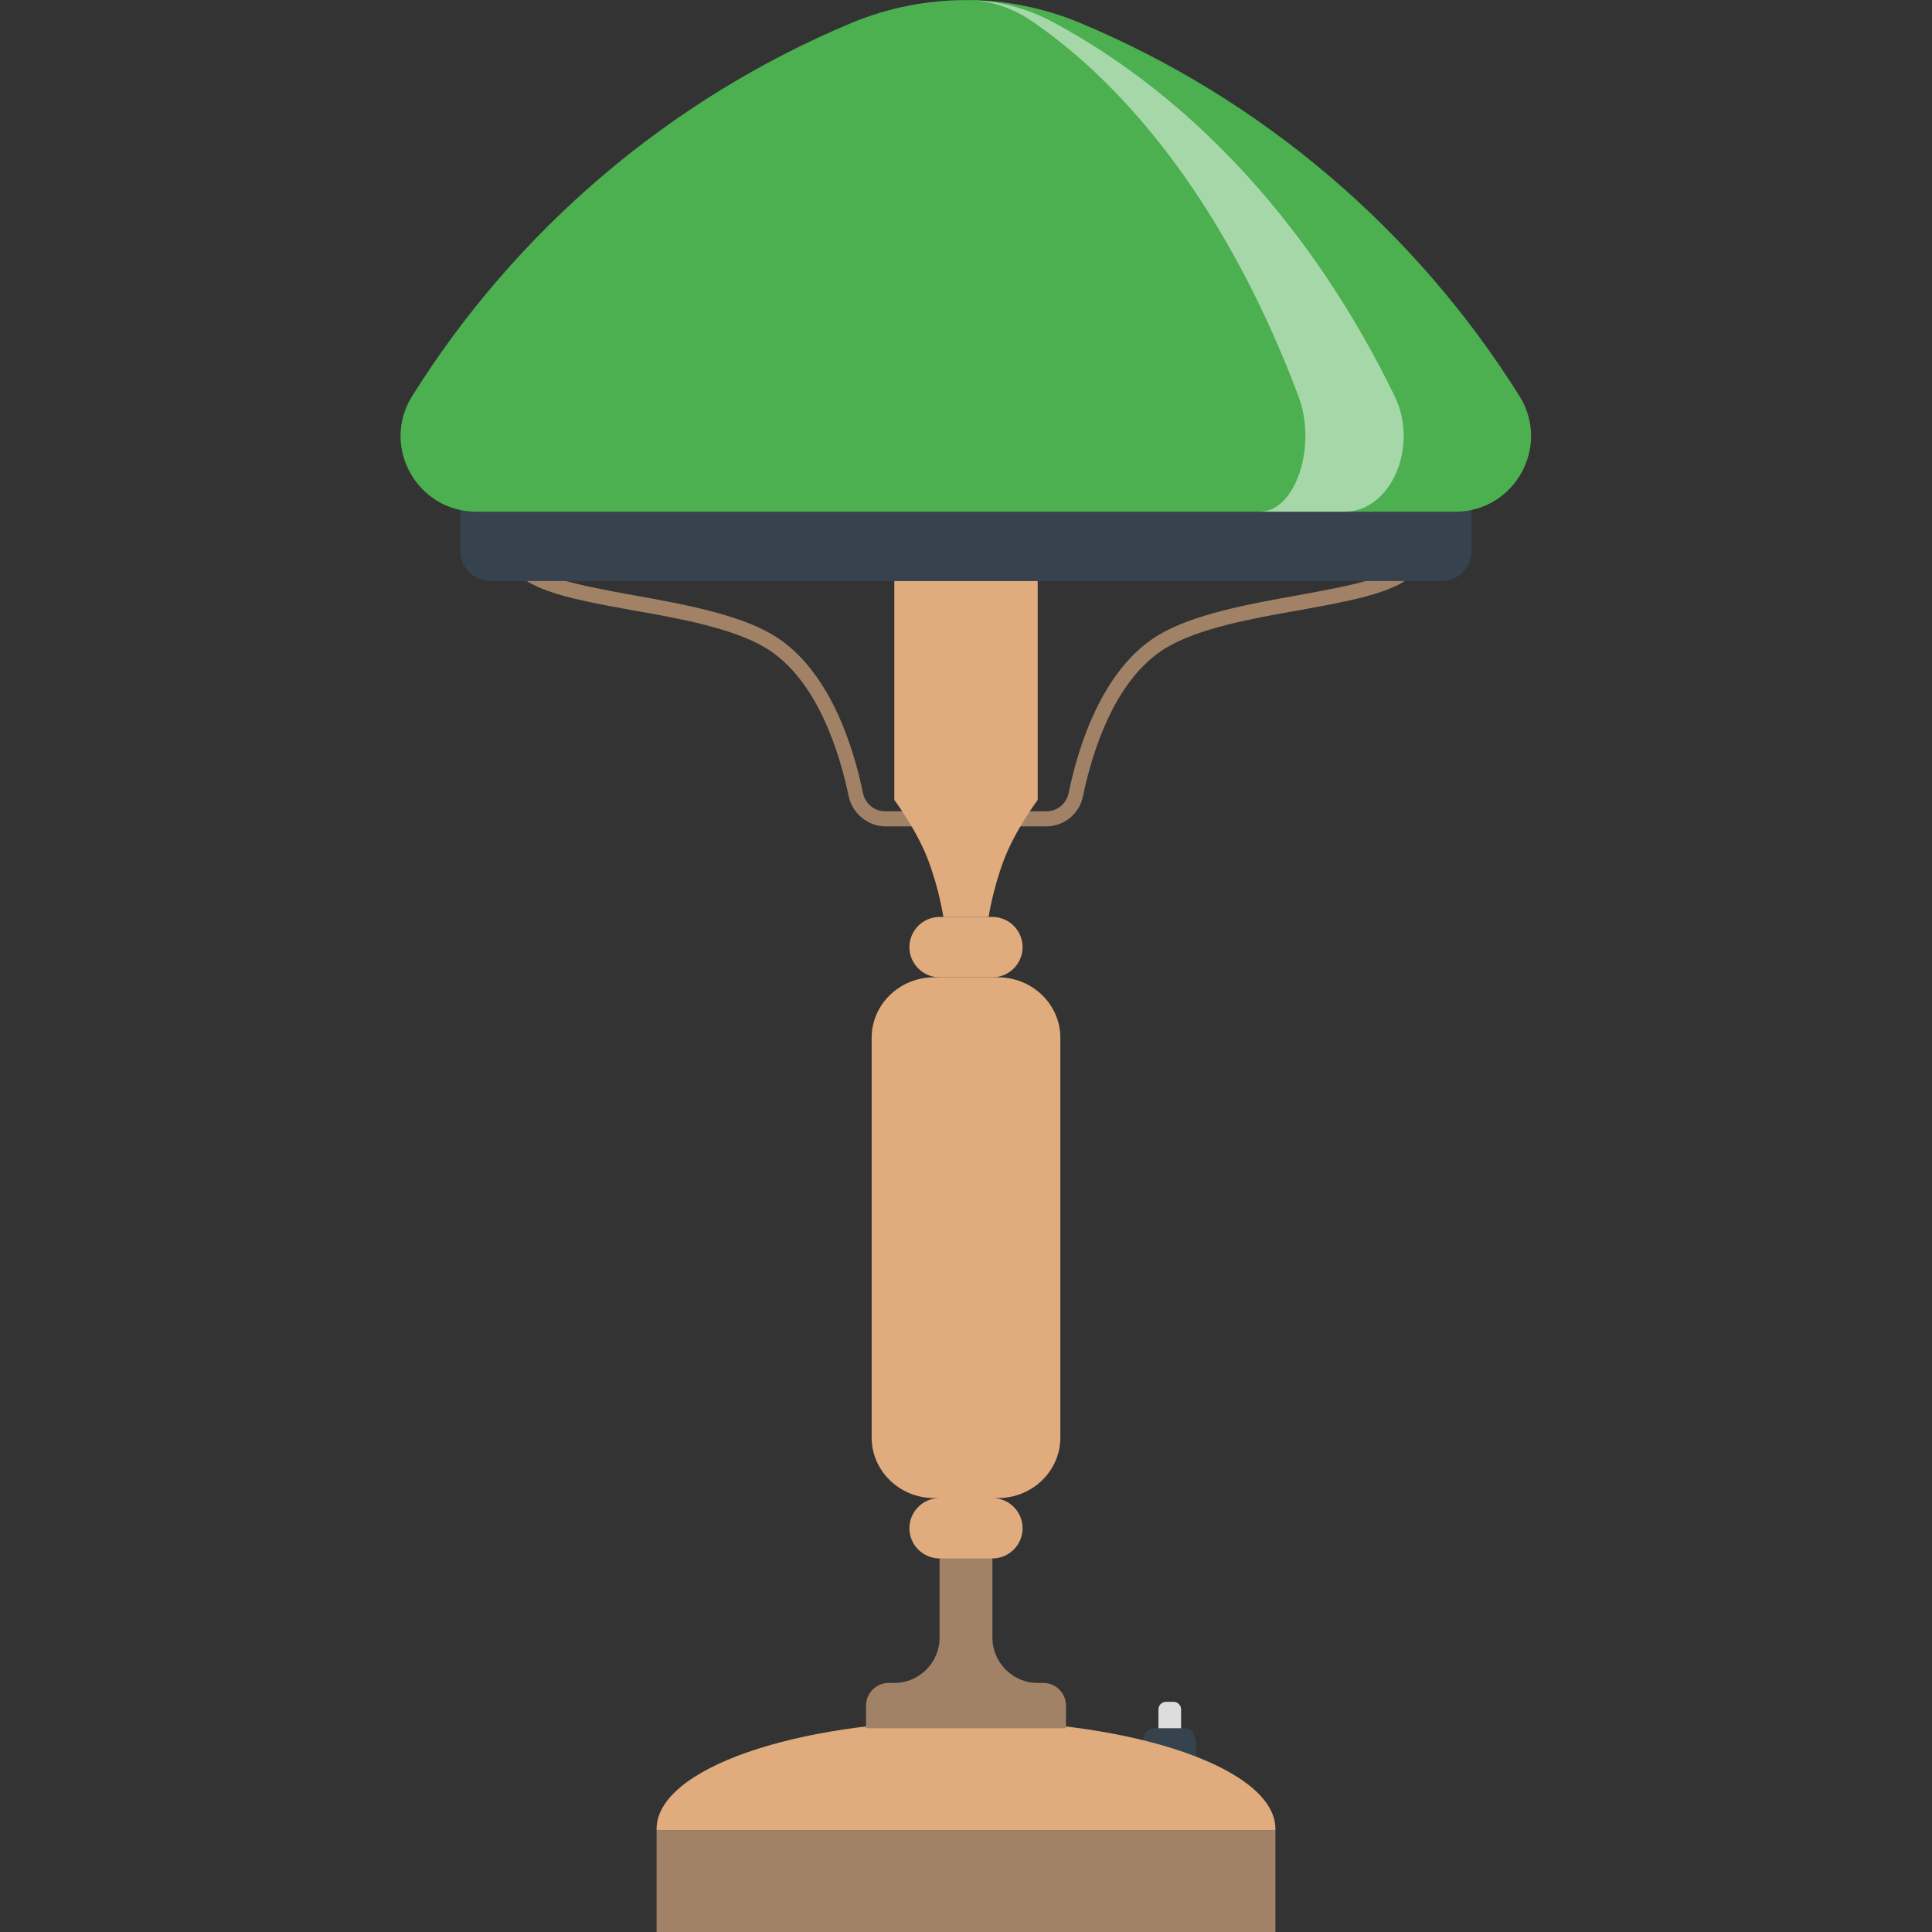 <svg xmlns="http://www.w3.org/2000/svg" viewBox="0 0 512 512" xml:space="preserve"><rect x="0" y="0" width="512" height="512" fill="#333333" stroke="none"/><style>.st1{fill:#a18267}.st2{fill:#36434f}.st3{fill:#e0ac7e}</style><path d="M313 459h-6v-6c0-1.1.9-2 2-2h2c1.1 0 2 .9 2 2v6z" fill="#ddd"/><path class="st1" d="M248 219h-13.3c-4.7 0-8.8-3.4-9.8-8-2.3-11.1-8.2-31-22-39.3-8.6-5.2-22.8-7.8-35.4-10-17.1-3.1-31.9-5.8-32.6-14.5l4-.3c.4 5.7 15.1 8.3 29.3 10.9 12.9 2.3 27.5 5 36.7 10.5 15.1 9.1 21.4 30.1 23.8 41.9.6 2.8 3 4.8 5.9 4.8H248v4zm39-8c2.3-11.1 8.2-31 22-39.3 8.6-5.2 22.8-7.8 35.4-10 17.1-3.1 31.9-5.8 32.6-14.5l-4-.3c-.4 5.7-15.1 8.3-29.3 10.9-12.9 2.3-27.5 5-36.7 10.5-15.1 9.1-21.4 30.1-23.8 41.9-.6 2.8-3 4.8-5.9 4.8H264v4h13.3c4.7 0 8.8-3.4 9.7-8z"/><path class="st2" d="M317 467h-14v-6c0-1.7 1.3-3 3-3h8c1.7 0 3 1.3 3 6v3z"/><path class="st3" d="M256 212h-19s6 8 9 16 4 15 4 15h12s1-7 4-15 9-16 9-16h-19zm-19-61h38v61h-38z"/><path class="st2" d="M382 154H130c-4.4 0-8-3.6-8-8v-19h268v19c0 4.4-3.6 8-8 8z"/><path d="M402.7 105c-27.5-43.9-68.1-78.7-116.4-98.9C267-2 245-2 225.6 6.1c-48.3 20.2-88.9 55-116.4 98.9-8.3 13.3 1.3 30.6 17 30.6h259.5c15.7 0 25.3-17.3 17-30.6z" fill="#4caf50"/><path class="st1" d="M174 485h164v27H174z"/><path class="st3" d="M338 485v-.3c0-15.8-36.7-28.7-82-28.7s-82 12.8-82 28.7v.3h164z"/><path class="st1" d="M276.5 446H275c-6.6 0-12-5.4-12-12v-22h-14v22c0 6.6-5.4 12-12 12h-1.5c-3.3 0-6 2.7-6 6v6h53v-6c0-3.3-2.7-6-6-6z"/><path class="st3" d="M231 275h50v106h-50zm32-16h-14c-4.4 0-8-3.6-8-8s3.6-8 8-8h14c4.4 0 8 3.6 8 8s-3.6 8-8 8z"/><path class="st3" d="M280.9 276c0-.3.1-.7.1-1 0-8.8-7.4-16-16.5-16h-17c-9.1 0-16.5 7.2-16.5 16 0 .3 0 .7.1 1h49.8zM263 397h-14c-4.4 0-8 3.6-8 8s3.6 8 8 8h14c4.4 0 8-3.6 8-8s-3.6-8-8-8zm17.9-17c0 .3.1.7.1 1 0 8.8-7.4 16-16.5 16h-17c-9.1 0-16.5-7.2-16.5-16 0-.3 0-.7.1-1h49.8z"/><path d="M369.6 105c-21.3-43.9-52.7-78.7-90.1-98.9C272 2 264 0 256 0c6.2 0 12.4 2 18.2 6.1 29 20.2 53.4 55 69.9 98.9 5 13.3-.8 30.6-10.2 30.6h22.5c12.2 0 19.7-17.3 13.2-30.6z" opacity=".5" fill="#fff"/></svg>